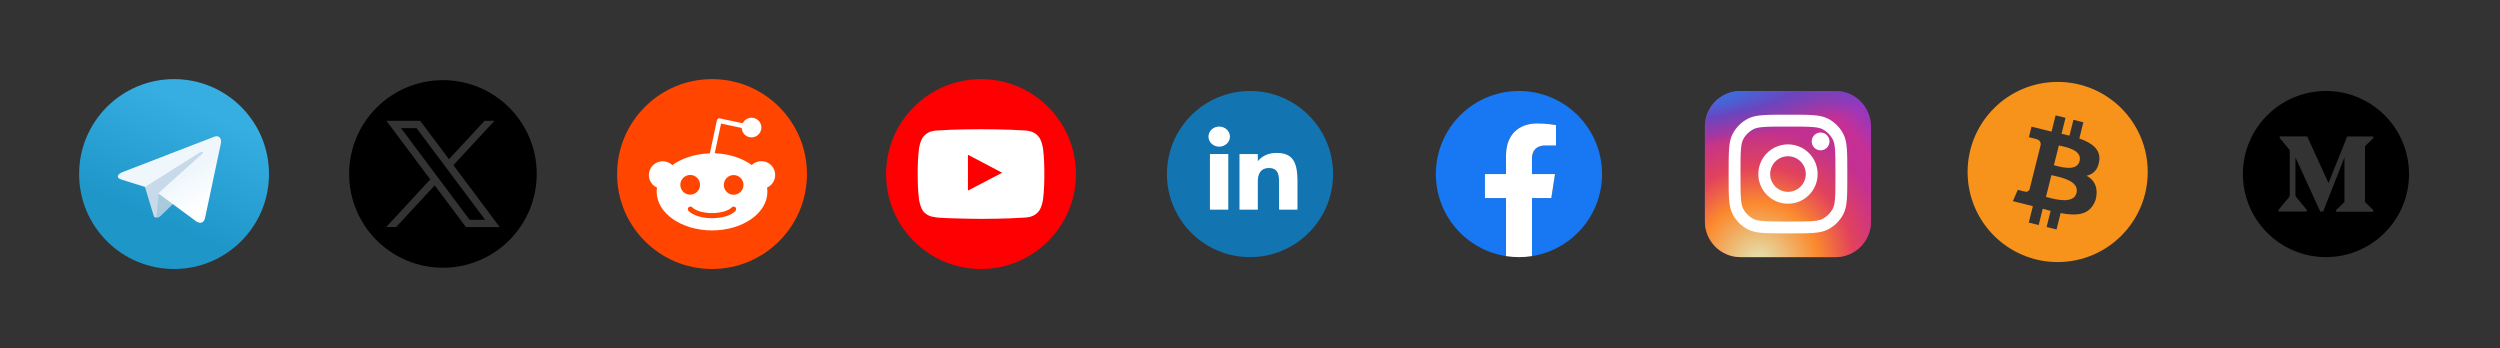 <svg width="100%" height="100%" style="overflow:visible;" preserveAspectRatio="none" viewBox="0 0 316 44" fill="none" xmlns="http://www.w3.org/2000/svg"><rect x="0" y="0" width="316" height="44" fill="#333333" stroke="none"/><g clip-path="url(#clip0_394_23530)"><path d="M34 22C34 28.63 28.63 34 22 34C15.37 34 10 28.63 10 22C10 15.37 15.37 10 22 10C28.63 10 34 15.37 34 22Z" fill="url(#paint0_linear_394_23530)"/><path d="M19.8 27.5C19.41 27.5 19.48 27.35 19.34 26.98L18.2 23.22L25.28 18.8L26.11 19.02L25.42 20.9L19.8 27.5Z" fill="#C8DAEA"/><path d="M19.8 27.5C20.1 27.5 20.23 27.36 20.4 27.2C20.66 26.95 24 23.7 24 23.7L21.95 23.2L20.05 24.4L19.8 27.4V27.5Z" fill="#A9C9DD"/><path d="M20 24.44L24.84 28.01C25.39 28.31 25.79 28.16 25.93 27.5L27.9 18.22C28.1 17.41 27.59 17.05 27.06 17.29L15.5 21.75C14.71 22.07 14.72 22.51 15.36 22.7L18.33 23.63L25.2 19.3C25.52 19.1 25.82 19.21 25.58 19.43L20 24.44Z" fill="url(#paint1_linear_394_23530)"/></g><g clip-path="url(#clip1_394_23530)"><path d="M50.689 16.194L59.356 27.78H61.319L52.651 16.194H50.689Z" fill="black"/><path d="M55.987 10.132C49.439 10.132 44.132 15.439 44.132 21.986C44.132 28.534 49.439 33.841 55.987 33.841C62.534 33.841 67.841 28.534 67.841 21.986C67.841 15.439 62.534 10.132 55.987 10.132ZM58.893 28.705L54.947 23.429L50.063 28.705H48.808L54.386 22.679L48.843 15.268H53.115L56.749 20.127L61.247 15.268H62.502L57.31 20.877L63.165 28.705H58.893Z" fill="black"/></g><g clip-path="url(#clip2_394_23530)"><path d="M90 34C96.627 34 102 28.627 102 22C102 15.373 96.627 10 90 10C83.373 10 78 15.373 78 22C78 28.627 83.373 34 90 34Z" fill="#FF4500"/><path d="M97.983 22.114C97.983 21.142 97.196 20.369 96.237 20.369C95.766 20.369 95.336 20.555 95.022 20.855C93.82 19.997 92.174 19.439 90.343 19.368L91.144 15.62L93.748 16.177C93.777 16.835 94.32 17.365 94.993 17.365C95.68 17.365 96.237 16.807 96.237 16.12C96.237 15.433 95.68 14.876 94.993 14.876C94.507 14.876 94.077 15.162 93.877 15.577L90.973 14.961C90.887 14.947 90.801 14.961 90.744 15.004C90.672 15.047 90.629 15.119 90.615 15.205L89.728 19.382C87.868 19.439 86.195 19.997 84.978 20.87C84.664 20.569 84.234 20.384 83.763 20.384C82.79 20.384 82.017 21.17 82.017 22.129C82.017 22.844 82.446 23.445 83.047 23.717C83.019 23.888 83.004 24.06 83.004 24.246C83.004 26.936 86.138 29.125 90 29.125C93.863 29.125 96.996 26.95 96.996 24.246C96.996 24.074 96.981 23.888 96.953 23.717C97.554 23.445 97.983 22.83 97.983 22.114ZM85.994 23.359C85.994 22.672 86.552 22.114 87.239 22.114C87.926 22.114 88.484 22.672 88.484 23.359C88.484 24.046 87.926 24.604 87.239 24.604C86.552 24.618 85.994 24.046 85.994 23.359ZM92.962 26.664C92.103 27.522 90.472 27.579 90 27.579C89.514 27.579 87.883 27.508 87.038 26.664C86.91 26.535 86.91 26.335 87.038 26.206C87.167 26.077 87.368 26.077 87.496 26.206C88.04 26.75 89.185 26.936 90 26.936C90.816 26.936 91.974 26.75 92.504 26.206C92.632 26.077 92.833 26.077 92.962 26.206C93.076 26.335 93.076 26.535 92.962 26.664ZM92.732 24.618C92.046 24.618 91.488 24.06 91.488 23.373C91.488 22.687 92.046 22.129 92.732 22.129C93.419 22.129 93.977 22.687 93.977 23.373C93.977 24.046 93.419 24.618 92.732 24.618Z" fill="white"/></g><g clip-path="url(#clip3_394_23530)"><path fill-rule="evenodd" clip-rule="evenodd" d="M124 34C130.627 34 136 28.627 136 22C136 15.373 130.627 10 124 10C117.373 10 112 15.373 112 22C112 28.627 117.373 34 124 34Z" fill="#FF0002"/><path fill-rule="evenodd" clip-rule="evenodd" d="M122.348 24.09L122.347 19.562L126.67 21.834L122.348 24.09ZM131.84 18.778C131.84 18.778 131.683 17.668 131.204 17.179C130.595 16.537 129.913 16.534 129.601 16.496C127.362 16.333 124.003 16.333 124.003 16.333H123.996C123.996 16.333 120.638 16.333 118.399 16.496C118.086 16.534 117.405 16.537 116.796 17.179C116.316 17.668 116.16 18.778 116.16 18.778C116.16 18.778 116 20.082 116 21.386V22.608C116 23.913 116.16 25.216 116.16 25.216C116.16 25.216 116.316 26.327 116.796 26.816C117.405 27.458 118.204 27.438 118.56 27.504C119.84 27.628 124 27.667 124 27.667C124 27.667 127.362 27.662 129.601 27.498C129.913 27.461 130.595 27.458 131.204 26.816C131.683 26.327 131.84 25.216 131.84 25.216C131.84 25.216 132 23.913 132 22.608V21.386C132 20.082 131.84 18.778 131.84 18.778Z" fill="white"/></g><path d="M168.5 22C168.5 16.201 163.799 11.5 158 11.5C152.201 11.5 147.5 16.201 147.5 22C147.5 27.799 152.201 32.5 158 32.5C163.799 32.5 168.5 27.799 168.5 22Z" fill="#1275B1"/><path d="M155.464 17.269C155.464 17.97 154.856 18.538 154.107 18.538C153.358 18.538 152.75 17.97 152.75 17.269C152.75 16.568 153.358 16 154.107 16C154.856 16 155.464 16.568 155.464 17.269Z" fill="white"/><path d="M152.936 19.471H155.255V26.5H152.936V19.471Z" fill="white"/><path d="M158.99 19.471H156.67V26.5H158.99C158.99 26.5 158.99 24.287 158.99 22.904C158.99 22.073 159.273 21.239 160.405 21.239C161.683 21.239 161.676 22.326 161.67 23.168C161.662 24.268 161.68 25.391 161.68 26.5H164V22.79C163.98 20.422 163.363 19.33 161.332 19.33C160.127 19.33 159.379 19.878 158.99 20.373V19.471Z" fill="white"/><path d="M202.5 22C202.5 19.215 201.394 16.544 199.425 14.575C197.455 12.606 194.785 11.5 192 11.5C189.356 11.498 186.808 12.493 184.866 14.287C182.924 16.081 181.73 18.541 181.523 21.177C181.315 23.813 182.11 26.43 183.748 28.505C185.386 30.581 187.747 31.962 190.359 32.373V25.035H187.695V22H190.361V19.687C190.361 17.056 191.928 15.601 194.327 15.601C195.476 15.601 196.677 15.806 196.677 15.806V18.391H195.353C194.048 18.391 193.643 19.201 193.643 20.03V22H196.554L196.089 25.035H193.641V32.373C196.111 31.981 198.36 30.722 199.984 28.82C201.608 26.919 202.5 24.5 202.5 22Z" fill="#1877F2"/><path d="M196.088 25.035L196.553 22H193.641V20.031C193.641 19.201 194.046 18.391 195.351 18.391H196.676V15.805C196.676 15.805 195.474 15.6 194.325 15.6C191.925 15.6 190.359 17.055 190.359 19.686V22H187.695V25.035H190.361V32.373C191.448 32.544 192.555 32.544 193.643 32.373V25.035H196.088Z" fill="white"/><path d="M232 11.5H220C217.515 11.5 215.5 13.515 215.5 16V28C215.5 30.485 217.515 32.5 220 32.5H232C234.485 32.5 236.5 30.485 236.5 28V16C236.5 13.515 234.485 11.5 232 11.5Z" fill="url(#paint2_radial_394_23530)"/><path d="M232 11.5H220C217.515 11.5 215.5 13.515 215.5 16V28C215.5 30.485 217.515 32.5 220 32.5H232C234.485 32.5 236.5 30.485 236.5 28V16C236.5 13.515 234.485 11.5 232 11.5Z" fill="url(#paint3_radial_394_23530)"/><path d="M232 11.5H220C217.515 11.5 215.5 13.515 215.5 16V28C215.5 30.485 217.515 32.5 220 32.5H232C234.485 32.5 236.5 30.485 236.5 28V16C236.5 13.515 234.485 11.5 232 11.5Z" fill="url(#paint4_radial_394_23530)"/><path d="M231.25 17.875C231.25 18.496 230.746 19 230.125 19C229.504 19 229 18.496 229 17.875C229 17.254 229.504 16.75 230.125 16.75C230.746 16.75 231.25 17.254 231.25 17.875Z" fill="white"/><path fill-rule="evenodd" clip-rule="evenodd" d="M226 25.75C228.071 25.75 229.75 24.071 229.75 22C229.75 19.929 228.071 18.25 226 18.25C223.929 18.25 222.25 19.929 222.25 22C222.25 24.071 223.929 25.75 226 25.75ZM226 24.25C227.243 24.25 228.25 23.243 228.25 22C228.25 20.757 227.243 19.75 226 19.75C224.757 19.75 223.75 20.757 223.75 22C223.75 23.243 224.757 24.25 226 24.25Z" fill="white"/><path fill-rule="evenodd" clip-rule="evenodd" d="M218.5 21.7C218.5 19.18 218.5 17.92 218.99 16.957C219.422 16.11 220.11 15.422 220.957 14.991C221.92 14.5 223.18 14.5 225.7 14.5H226.3C228.82 14.5 230.08 14.5 231.043 14.991C231.89 15.422 232.578 16.11 233.01 16.957C233.5 17.92 233.5 19.18 233.5 21.7V22.3C233.5 24.82 233.5 26.08 233.01 27.043C232.578 27.89 231.89 28.578 231.043 29.009C230.08 29.5 228.82 29.5 226.3 29.5H225.7C223.18 29.5 221.92 29.5 220.957 29.009C220.11 28.578 219.422 27.89 218.99 27.043C218.5 26.08 218.5 24.82 218.5 22.3V21.7ZM225.7 16H226.3C227.585 16 228.458 16.001 229.133 16.056C229.791 16.11 230.127 16.207 230.362 16.327C230.926 16.615 231.385 17.073 231.673 17.638C231.793 17.873 231.89 18.209 231.944 18.867C231.999 19.542 232 20.415 232 21.7V22.3C232 23.585 231.999 24.458 231.944 25.133C231.89 25.791 231.793 26.127 231.673 26.362C231.385 26.926 230.926 27.385 230.362 27.673C230.127 27.793 229.791 27.89 229.133 27.944C228.458 27.999 227.585 28 226.3 28H225.7C224.415 28 223.542 27.999 222.867 27.944C222.209 27.89 221.873 27.793 221.638 27.673C221.074 27.385 220.615 26.926 220.327 26.362C220.207 26.127 220.11 25.791 220.056 25.133C220.001 24.458 220 23.585 220 22.3V21.7C220 20.415 220.001 19.542 220.056 18.867C220.11 18.209 220.207 17.873 220.327 17.638C220.615 17.073 221.074 16.615 221.638 16.327C221.873 16.207 222.209 16.11 222.867 16.056C223.542 16.001 224.415 16 225.7 16Z" fill="white"/><g clip-path="url(#clip4_394_23530)"><path fill-rule="evenodd" clip-rule="evenodd" d="M271.473 21.738C271.473 28.026 266.376 33.124 260.089 33.124C253.801 33.124 248.704 28.026 248.704 21.738C248.704 15.45 253.801 10.353 260.089 10.353C266.376 10.353 271.473 15.45 271.473 21.738ZM262.824 17.508C264.407 18.052 265.566 18.866 265.339 20.382C265.173 21.492 264.556 22.029 263.736 22.216C264.861 22.8 265.245 23.908 264.888 25.247C264.212 27.175 262.603 27.337 260.463 26.935L259.944 29.007L258.689 28.695L259.202 26.651C258.877 26.57 258.544 26.484 258.202 26.392L257.688 28.447L256.435 28.135L256.954 26.058L254.427 25.423L255.05 23.992C255.05 23.992 255.975 24.237 255.962 24.219C256.318 24.306 256.475 24.076 256.538 23.923L257.946 18.298C257.961 18.033 257.869 17.698 257.361 17.572C257.38 17.558 256.45 17.346 256.45 17.346L256.783 16.011L259.313 16.636L259.828 14.583L261.081 14.894L260.578 16.907C260.915 16.983 261.254 17.061 261.583 17.142L262.083 15.143L263.338 15.455L262.824 17.508ZM259.823 20.933C260.677 21.16 262.536 21.652 262.86 20.36C263.191 19.038 261.385 18.638 260.5 18.443C260.4 18.421 260.312 18.401 260.239 18.383L259.615 20.879C259.674 20.894 259.744 20.912 259.823 20.933ZM258.855 24.951C259.878 25.221 262.116 25.81 262.472 24.386C262.837 22.93 260.667 22.445 259.608 22.209C259.49 22.182 259.385 22.159 259.3 22.137L258.611 24.888C258.681 24.905 258.763 24.927 258.855 24.951Z" fill="#F7931A"/></g><path d="M294 11.5C288.202 11.5 283.5 16.202 283.5 22C283.5 27.798 288.202 32.5 294 32.5C299.798 32.5 304.5 27.798 304.5 22C304.5 16.202 299.798 11.5 294 11.5ZM300 17.446L299.044 18.363C298.959 18.426 298.92 18.529 298.936 18.63V25.373C298.92 25.476 298.959 25.579 299.044 25.64L299.981 26.556V26.76H295.275V26.566L296.243 25.626C296.339 25.53 296.339 25.502 296.339 25.359V19.902L293.644 26.737H293.28L290.145 19.902V24.484C290.116 24.677 290.184 24.871 290.32 25.009L291.581 26.535V26.739H288V26.535L289.261 25.009C289.327 24.941 289.377 24.858 289.405 24.766C289.434 24.675 289.441 24.579 289.425 24.484V19.188C289.441 19.04 289.385 18.897 289.273 18.796L288.152 17.446V17.242H291.633L294.319 23.137L296.684 17.247H300V17.446Z" fill="black"/><defs><linearGradient id="paint0_linear_394_23530" x1="25.517" y1="13.793" x2="19.517" y2="27.793" gradientUnits="userSpaceOnUse"><stop stop-color="#37AEE2"/><stop offset="1" stop-color="#1E96C8"/></linearGradient><linearGradient id="paint1_linear_394_23530" x1="22.899" y1="22.375" x2="25.399" y2="26.375" gradientUnits="userSpaceOnUse"><stop stop-color="#EFF7FC"/><stop offset="1" stop-color="white"/></linearGradient><radialGradient id="paint2_radial_394_23530" cx="0" cy="0" r="1" gradientUnits="userSpaceOnUse" gradientTransform="translate(223 27.25) rotate(-55.376) scale(19.14)"><stop stop-color="#B13589"/><stop offset="0.793" stop-color="#C62F94"/><stop offset="1" stop-color="#8A3AC8"/></radialGradient><radialGradient id="paint3_radial_394_23530" cx="0" cy="0" r="1" gradientUnits="userSpaceOnUse" gradientTransform="translate(222.25 33.25) rotate(-65.136) scale(16.946)"><stop stop-color="#E0E8B7"/><stop offset="0.445" stop-color="#FB8A2E"/><stop offset="0.715" stop-color="#E2425C"/><stop offset="1" stop-color="#E2425C" stop-opacity="0"/></radialGradient><radialGradient id="paint4_radial_394_23530" cx="0" cy="0" r="1" gradientUnits="userSpaceOnUse" gradientTransform="translate(214.375 12.25) rotate(-8.13) scale(29.168 6.239)"><stop offset="0.157" stop-color="#406ADC"/><stop offset="0.468" stop-color="#6A45BE"/><stop offset="1" stop-color="#6A45BE" stop-opacity="0"/></radialGradient><clipPath id="clip0_394_23530"><rect width="24" height="24" fill="white" transform="translate(10 10)"/></clipPath><clipPath id="clip1_394_23530"><rect width="24" height="24" fill="white" transform="translate(44 10)"/></clipPath><clipPath id="clip2_394_23530"><rect width="24" height="24" fill="white" transform="translate(78 10)"/></clipPath><clipPath id="clip3_394_23530"><rect width="24" height="24" fill="white" transform="translate(112 10)"/></clipPath><clipPath id="clip4_394_23530"><rect width="24" height="24" fill="white" transform="translate(248 10)"/></clipPath></defs></svg>